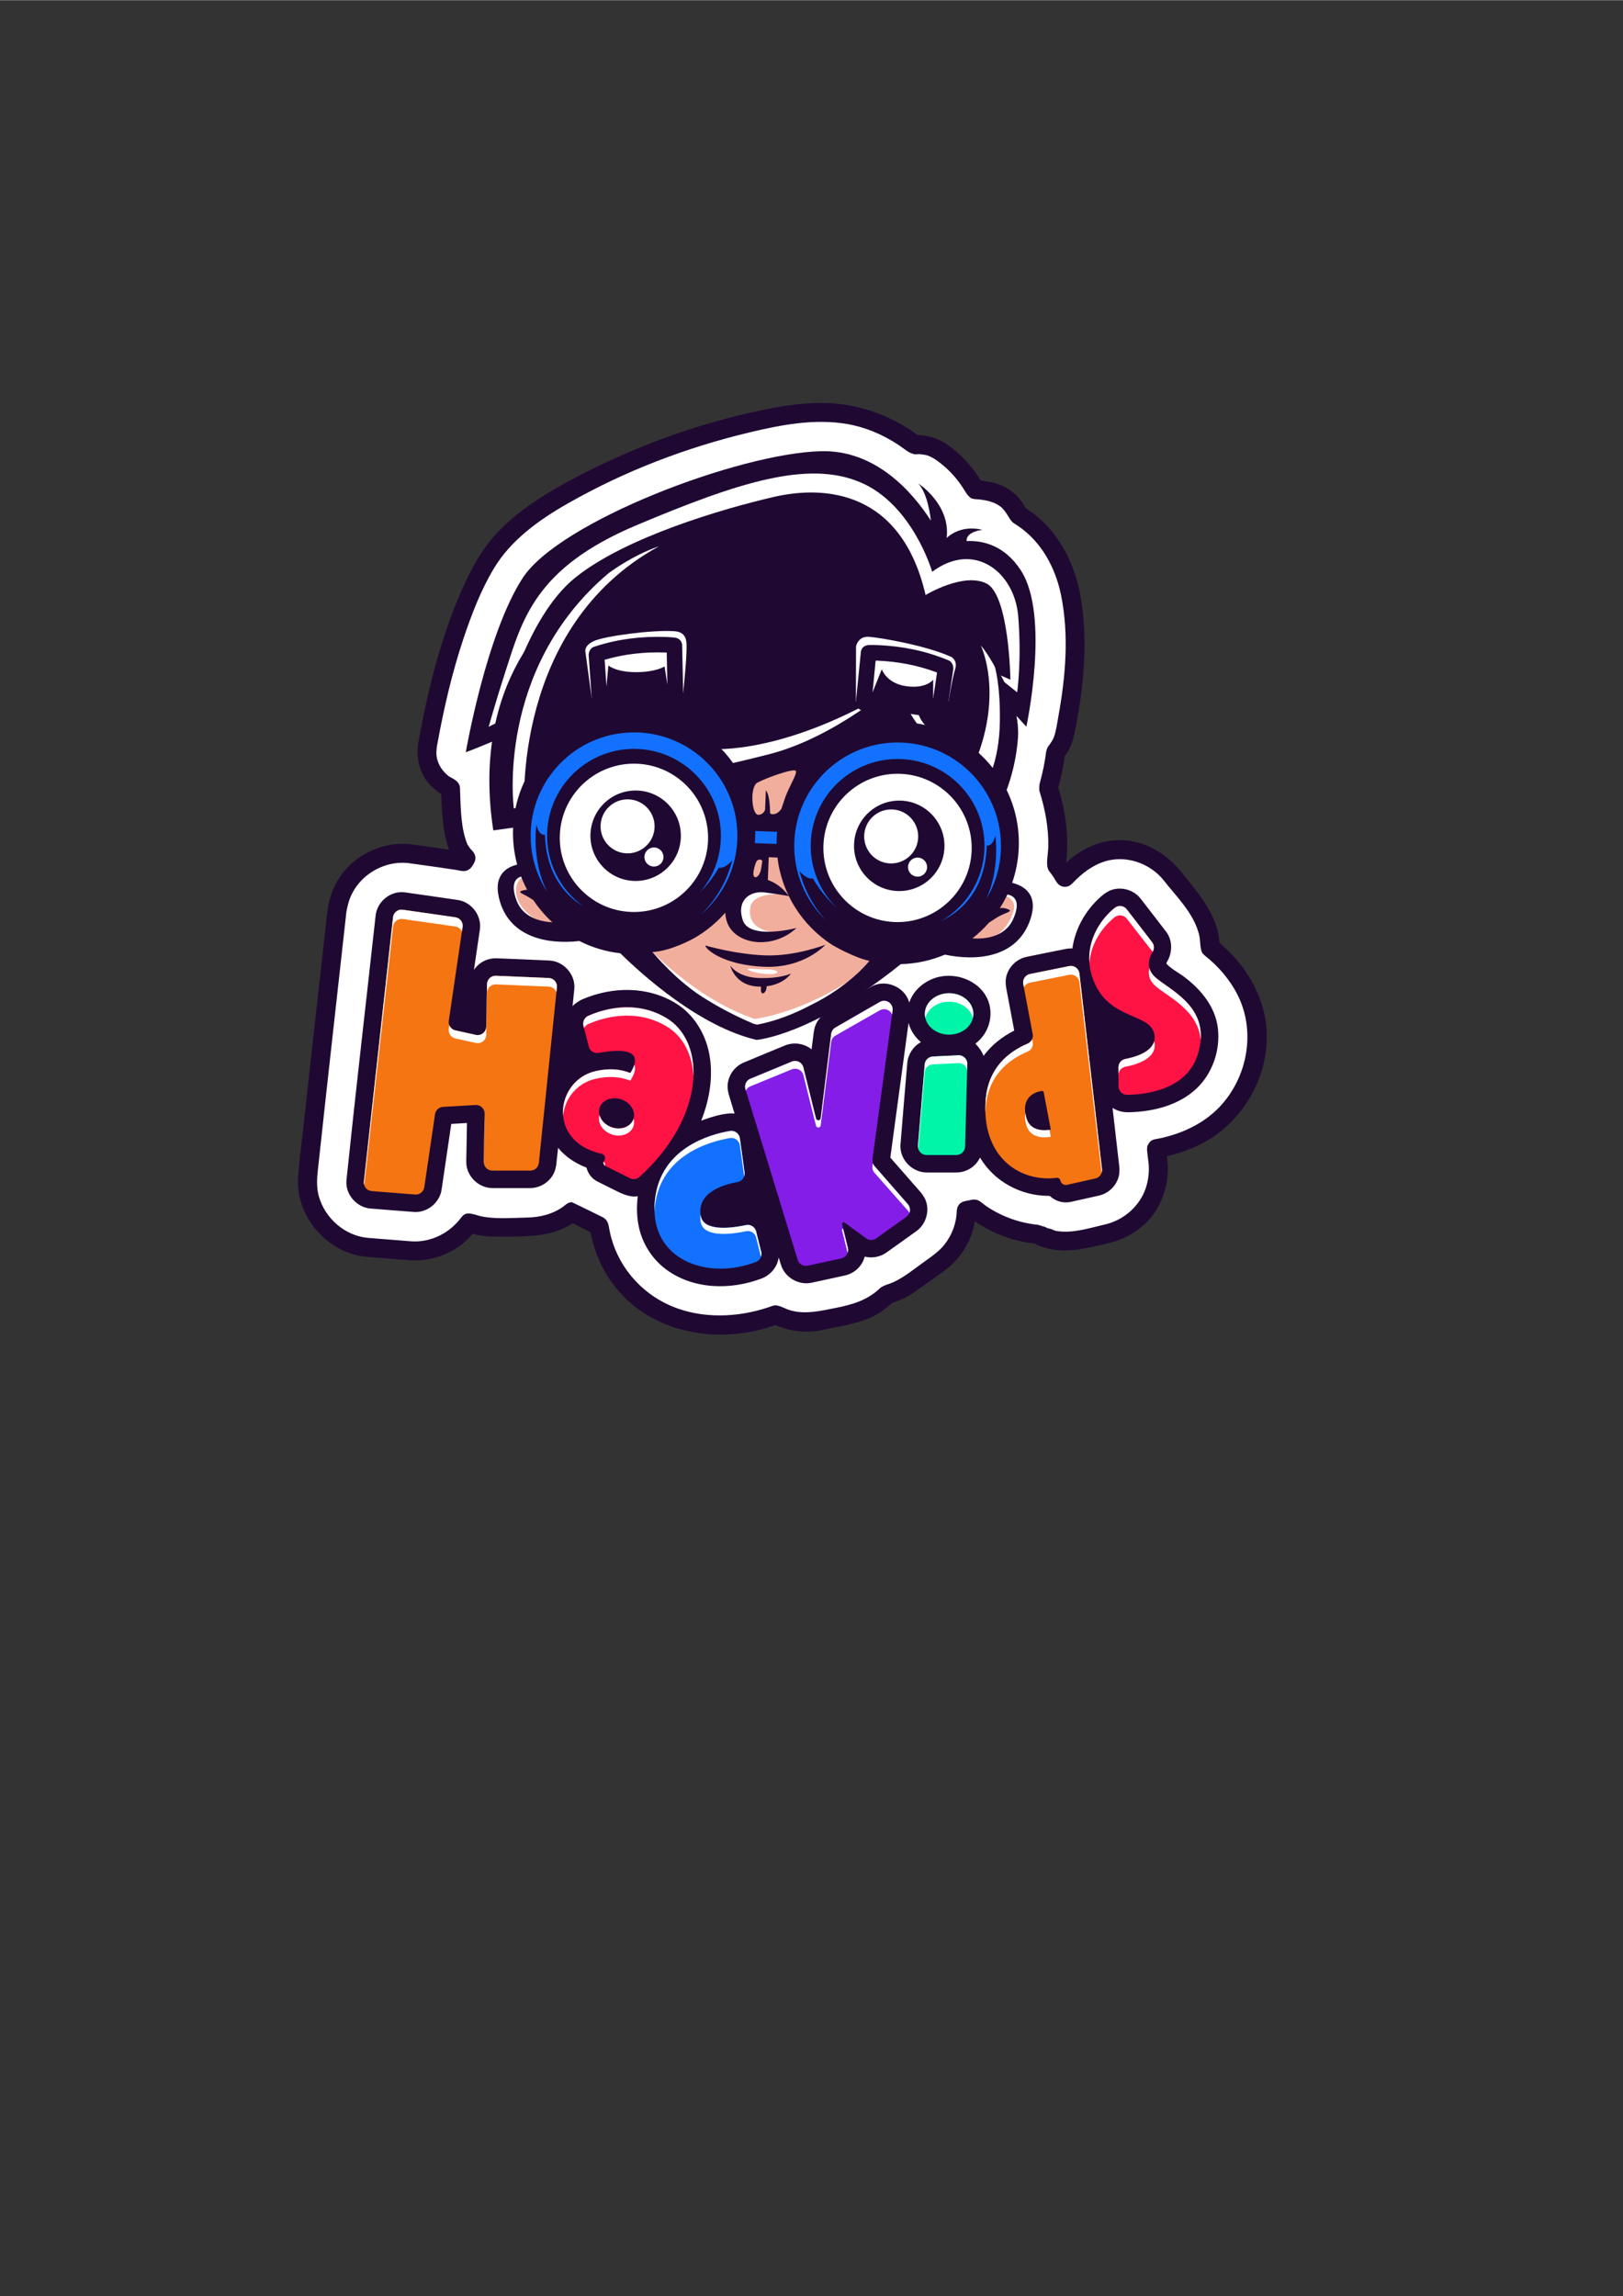 <?xml version="1.0" encoding="UTF-8"?>
<!DOCTYPE svg PUBLIC "-//W3C//DTD SVG 1.1//EN" "http://www.w3.org/Graphics/SVG/1.1/DTD/svg11.dtd">
<!-- Creator: CorelDRAW 2017 -->
<svg xmlns="http://www.w3.org/2000/svg" xml:space="preserve" width="2480px" height="3508px" version="1.1" shape-rendering="geometricPrecision" text-rendering="geometricPrecision" image-rendering="optimizeQuality" fill-rule="evenodd" clip-rule="evenodd"
viewBox="0 0 2480 3507.43"
 xmlns:xlink="http://www.w3.org/1999/xlink">
 <rect x="0" y="0" width="2480" height="3507.43" fill="#333333" stroke="none"/>
 <g id="Camada_x0020_1">
  <path fill="white" d="M1713.16 1297.76c28.5,0.74 56.23,13.66 74.65,35.73 0.64,0.76 0.8,0.98 1.46,1.79 25.38,32.61 57.52,63.64 59.68,106.11 0.12,2.49 0.12,6.07 0.12,6.07 0.59,0.46 1.16,0.92 1.75,1.38 42.72,34.11 72.01,83.65 70.33,139.47 -1.63,54.31 -30.3,107.23 -76.9,137.21 -23.26,14.97 -49.89,24.3 -77.15,29.08l2.59 22.55c2.05,26.04 -5.39,52.5 -21.61,72.52 -13.72,16.92 -32.92,29.05 -54.23,34.35 -29.84,6.83 -59.92,16.47 -88.3,9.34 -7.27,-1.83 -14.32,-4.52 -20.97,-7.99 -34.96,-3.37 -68.67,-16.96 -96.11,-38.61 0,0 -6,1.65 -11.93,2.58 -0.49,30.44 -15.52,60.07 -40.26,78.68 -15.71,11.36 -31.65,22.62 -47.49,33.93 -2.86,2.02 -3.17,2.18 -4.64,3.09 -8.73,5.47 -18.29,9.53 -28.3,12.1 0,0 -8.07,8.12 -16.84,14.12 -23.76,16.28 -54.24,19.39 -83.35,25.69l-3.6 0.77c-3.3,0.67 -4.21,0.81 -5.91,1.06 -20.51,2.99 -41.89,-0.89 -60.44,-10.45 0,0 -12.6,4.62 -22.61,7.38 -60.93,16.76 -130.39,9.53 -182.42,-30.09 -35.41,-26.97 -58.95,-68.59 -65.12,-112.73 0,0 -9.3,-4.89 -17.37,-8.91l-12.95 -6.48c-3.73,-2.05 -7.38,-4.27 -10.89,-6.72 -2.7,2.27 -3.06,2.49 -4.49,3.56 -18.82,14.05 -42.27,19.95 -66.15,20.03 -17.26,0.05 -34.52,-0.02 -51.78,-0.02 -3.29,-0.04 -3.61,-0.08 -5.22,-0.18 -10.14,-0.61 -20.16,-2.83 -29.68,-6.52 0,0 -6.98,9.71 -14.63,16.75 -19.67,18.09 -46.58,27.88 -73.6,26.31 -21.1,-1.55 -42.3,-3.31 -63.47,-4.99l-4.55 -0.37c-4.39,-0.4 -5.99,-0.66 -8.71,-1.15 -47.06,-8.41 -85.23,-53.98 -82.17,-103.79 0.6,-9.79 1.95,-19.63 2.98,-29.46 13.41,-126.92 28.07,-253.61 42.01,-379.79 0,0 2.58,-17.52 8.93,-30.81 17.93,-37.53 60.33,-61.41 102.53,-56.38 27.65,3.8 54.93,7.63 82.78,11.92l2.83 -5.4 -4.98 -5.32 -5.61 -8.56c-5.66,-13.08 -7.8,-27.35 -9.42,-41.38 -1.95,-16.95 -3.16,-34 -3.57,-51.03l-0.74 -0.78 -9.83 -5.52c-2.87,-2.42 -5.98,-4.58 -8.61,-7.26 -10.56,-10.78 -16.74,-25.56 -17,-40.65 -0.08,-5.05 0.67,-10.19 1.52,-14.83 14.69,-80.4 34.68,-160.73 68,-234.46 11.47,-25.38 24.59,-50.42 43,-71.17 33.43,-37.66 77.7,-64.26 122.33,-87.81 80.5,-42.47 167.05,-74.57 255.26,-95.64 61.59,-14.71 126.94,-25.55 186.87,-4.62 24.75,8.65 47.79,21.78 68.53,37.89l8.11 -0.38c9.31,1.22 11.88,0.93 20.65,4.61 3.26,1.38 6.24,3.32 9.37,4.98 0.49,0.31 0.49,0.31 0.97,0.64 21.93,14.8 40.41,35.17 53,58.49 8.14,0.32 16.24,1.51 24.2,3.37l1.31 0.32 10.48 3.63c3.21,1.83 6.6,3.38 9.63,5.51 6.07,4.27 11.29,9.65 15.39,15.84 2.04,3.09 3.49,6.52 5.23,9.78 0,0 7.38,4.67 13,8.77 37.16,27.15 59.67,71.46 67.64,117.22 12.05,69.26 4.1,142.04 -10.01,209.53 0,0 -1.53,6.57 -3.3,10.9 -3.49,8.5 -5.02,9.6 -10.24,16.3 -0.14,1.1 -0.29,2.2 -0.43,3.29 -2.33,17.24 -5.96,34.36 -10.77,51.02 0,0 4.02,12.59 7.11,24.9 6.2,24.74 8.47,50.44 6.78,75.88 -0.38,5.72 -0.97,11.41 -1.74,17.11 0,0 8.75,10.69 13.17,19.04 0,0 13.64,-14.6 24.58,-22.53 17.17,-12.47 38,-19.78 59.41,-19.84 0.96,0.01 0.96,0.01 1.91,0.03zm-113.33 588.45c0,0 2.37,0.02 0.5,0 -0.16,0 -0.66,-0.06 -0.5,0zm-711.26 -43.99l0.43 0.04c0,0 -1.29,-0.17 -0.43,-0.04zm27.15 -23.54l-0.07 0.81 0.95 -4.76c-0.29,1.31 -0.58,2.63 -0.88,3.95zm2.93 -11.04c-0.2,0.59 -0.45,1.29 -0.78,2.29 0.21,-0.54 0.53,-1.35 0.88,-2.23l-0.1 -0.06z"/>
  <path fill="#1F0933" d="M1256.33 615.28c52.32,0.24 103.9,17.98 145.98,49.31l2.81 -0.13c12.76,0.51 25.13,4.36 36.59,10.76 1.29,0.7 2.09,1.19 2.09,1.19 22.22,14.55 40.99,34.48 54.77,57.33 0,0 17.96,2.93 20.16,3.51 0.44,0.13 0.89,0.27 1.35,0.4l10.47 3.63c15.6,7.06 28.86,19.09 36.63,34.68 0,0 7.94,5.18 14.23,10.08 39.44,30.69 62.64,80.08 70.43,128.67 10.76,67.1 4.02,136.04 -9.62,203.48 -2.6,12.85 -6.36,25.43 -15.14,36.47 0,0 -2.48,16.6 -5.33,29.54 -1.28,5.8 -2.7,11.56 -4.26,17.29l-0.41 1.48c11.27,36.94 16.39,75.04 12.24,113.28l0.27 1.07c24.02,-22.26 55.52,-36.29 89.29,-33.82 34.18,2.5 65.15,22.07 86.56,48.79 26.52,32.93 55.5,66.13 57.98,107.79 0,0 6.27,5.55 11.38,10.4 33.41,31.77 56.92,74.66 60.46,120.55 5.25,68.26 -32.28,138.39 -92.75,172.49 -18.53,10.46 -38.71,17.84 -59.41,22.66l1.05 9.59c2.42,31.73 -7.51,64.31 -28.97,87.92 -16.32,17.95 -38.53,29.87 -62.18,35.44 -34.83,8.27 -70.28,18.18 -106.35,3.23 -2.61,-1.08 -6.23,-2.81 -6.23,-2.81 -32.43,-3.68 -63.91,-15.37 -90.79,-33.88 -4.58,28.7 -20.93,55.97 -44.71,74.03 -16.65,12.03 -33.23,24.19 -50,35.68 -9.5,6.45 -20.1,11.32 -31.19,14.65 0,0 -8.64,7.76 -16.03,12.88 -25.18,17.47 -57.66,21.62 -87.64,27.94l-5.03 1.1c-23.53,4.73 -48.21,1.82 -69.95,-7.83 0,0 -9.71,3.27 -18.12,5.59 -75.63,20.9 -163.57,5.76 -218.1,-53.54 -23.79,-25.89 -39.86,-58.42 -46.42,-93.44l-0.06 -0.33c-4.59,-2.37 -10.7,-5.44 -10.7,-5.44l-13.21 -6.61c-2.08,-1.15 -2.17,-2.62 -6.22,-0.02 -32.2,20.4 -73.21,18.6 -113.86,18.54l-6.54 -0.01c-10.05,-0.1 -20.04,-1.51 -29.7,-4.22 0,0 -4.95,5.82 -9.48,10.05 -22.52,21 -53.83,32.23 -84.79,30.51 -21.28,-1.57 -42.47,-3.31 -63.7,-5l-4.65 -0.38c-58.65,-5.5 -108.31,-60.97 -104.01,-122.27 1.77,-25.19 5.27,-50.42 8.01,-75.75 11.97,-110.63 24.69,-221.61 36.96,-332.55 3.15,-20.54 10.86,-40.81 24.27,-57.28 24.55,-30.12 64.65,-46.97 103.43,-42.41 19.01,2.62 38.06,5.28 57.08,8.06 0,0 1.34,1.49 -0.04,-2.48 -8.96,-26.24 -10,-54.8 -11.13,-82.39l-3.4 -2.18 -2.22 -1.54c-0.31,-0.25 -0.61,-0.51 -0.92,-0.75 -5.99,-4.82 -11.66,-10.04 -16.08,-16.26 -12,-16.88 -15.82,-38.32 -12.06,-59.44 15.46,-84.32 36.2,-168.14 72.98,-246.38 13.39,-28.46 30,-55.55 52.57,-78.09 37.15,-37.12 84.19,-63.63 130.68,-87.19 85.8,-43.48 176.85,-75.7 271.36,-95.27 28.65,-5.93 57.82,-10.19 87.01,-10.37 0.76,0 1.53,0 2.31,0zm-382.6 1220.99c0,0 40.62,19.6 46.97,22.91 9.2,4.8 9.2,12.9 10.86,21.12 0.69,3.44 1.51,6.85 2.43,10.23 13.37,49.08 50.69,90.36 101.77,108.33 46.83,16.48 99.46,12.4 144.98,-4.18l3.88 -0.84c7.58,0.47 14.5,5.09 22.11,7.45 22.69,7.06 46.96,1.21 70.81,-3.51 24.55,-4.89 48.41,-11.54 68,-30.86 0,0 5.74,-3.5 9.89,-4.73 20,-6.01 36.83,-20.53 54.66,-33.24 12.12,-8.68 24.65,-16.94 33.62,-28.49 11.33,-14.6 17.94,-32.87 18.31,-51.4l0.96 -4.94c2.26,-3.75 2.49,-5.25 6.51,-7.48 4.53,-2.52 9.89,-2.5 14.95,-3.84 0,0 4.9,-1.22 9.09,0.34 5.02,1.87 8.61,5.89 13.04,8.92 23.01,15.74 50.04,25.69 77.9,28.7l1.53 0.15 5.26 1.55c1.05,0.56 2.06,0.72 2.06,0.72l3.08 0.74 4.77 2.36c4.31,0.81 3.28,0.29 7.74,2.29 2.02,1.17 5.23,1.75 5.23,1.75 25.12,4.17 50.9,-4.56 76.31,-10.42 27.43,-6.9 50.95,-27.83 60.09,-54.35 4.04,-11.75 5.58,-24.3 4.71,-36.74l-2.58 -22.56 0.4 -5.42c1.61,-3.3 3.34,-6.69 6.41,-8.59 3.38,-2.09 7.34,-2.31 11.12,-3.08 35.12,-7.15 69.05,-22.89 93.63,-49.09 41.78,-44.53 55.01,-113.97 27.12,-169.81 -11.85,-23.73 -29.59,-44.28 -50.4,-60.69l-3.82 -3.82c-4.13,-8.45 -2.39,-18.64 -5.06,-28.9 -8.49,-32.65 -34.35,-57.13 -54.18,-82.53 -18.7,-23.2 -49.69,-35.61 -78.85,-31.09 -23.92,3.69 -44.38,19.05 -61.07,36.68 0,0 -2.48,2.37 -4.58,3.36 -5.08,2.36 -11.35,1.43 -15.51,-2.07 -4.05,-3.42 -5.94,-8.71 -9.1,-13.13 -2.3,-3.23 -5.95,-7.84 -5.95,-7.84 -5.55,-9.1 -1.44,-22.65 -1.07,-36.23 0.8,-29.07 -4.74,-57.92 -13.5,-85.91 0,0 -0.89,-6.7 0.58,-11.95 4.39,-15.89 7.7,-31.98 9.78,-48.28 0,0 0.9,-4.44 3.09,-7.96 0.08,-0.13 6.37,-7.74 8.53,-13.64 3.66,-9.94 4.92,-20.63 6.83,-31.14 11.21,-61.67 16.68,-125.35 4.17,-186.5 -8.51,-41.6 -29.8,-81.01 -65.32,-105.19 -3.1,-2.1 -7.65,-5.02 -7.65,-5.02 -7.17,-5.97 -9.98,-17.72 -20.35,-25.4 -2.23,-1.65 -4.74,-2.9 -7.2,-4.21 -3.5,-1.89 -0.92,-0.51 -0.92,-0.51l-8.57 -2.96c-0.6,-0.14 -0.6,-0.14 -1.21,-0.28 -6.84,-1.55 -13.81,-2.55 -20.82,-2.84l-4.86 -1.06c-5.97,-3.73 -9.34,-10.5 -13.08,-16.31 -11.05,-17.2 -25.6,-32.11 -42.55,-43.58 0,0 -6.04,-3.64 -10.09,-5.18 -4.35,-1.65 -9.08,-2.01 -13.78,-2.6l-6.44 0.38c-9.41,-1.22 -17.46,-9.21 -26.64,-15.19 -23.43,-15.24 -49.52,-26.38 -77.1,-31.13 -49.88,-8.61 -100.9,1.17 -148.97,12.67 -97.14,23.22 -190.68,58.84 -278.51,108.93 -44.09,25.15 -86.79,55.85 -112.76,99.42 -19.99,33.53 -34.07,70.37 -46.5,107.59 -17.38,52.1 -29.7,106.02 -39.57,159.75 -1.27,6.91 -2.18,13.98 -0.91,20.96 2.04,11.24 8.71,21.1 17.81,28.36 3.15,2.54 0.85,0.67 0.85,0.67 6.26,3.51 6.49,3.17 12.14,7.6 0,0 2.52,2.63 3.57,5.21 1.48,3.63 1.13,7.49 1.27,11.37 1.01,27.07 1.35,55.18 10.97,79.24l0.18 0.42c3.76,5.74 3.65,5.83 8.34,10.82l2.51 3.7c1.12,3.75 1.89,4.76 1.19,8.75 -0.26,1.47 -0.84,2.88 -1.45,4.24 -1.78,4.03 -6.2,11.84 -13.41,12.99 -5.87,0.94 -10.09,-0.84 -14.87,-1.56 -24.03,-3.62 -48.02,-6.99 -72.02,-10.29 -39.74,-4.67 -81.38,20.93 -92.47,61.97 -1.1,4.08 -2,8.2 -2.7,12.36l-0.06 0.36c-14.01,126.7 -28.54,254.88 -42.16,381.3 -0.41,3.7 -0.85,7.4 -1.26,11.11 -1.55,13.8 -2.44,27.9 1.16,41.23 9.14,33.79 39.48,60.84 75.01,64.17 21.28,1.7 42.57,3.44 63.88,5.05l3.82 0.28c29.2,1.62 57.79,-12.87 75.47,-37.01 0,0 1.83,-2.27 3.43,-3.4 7.77,-5.51 18.37,0.8 29.71,2.78 21.13,3.71 45.4,1.69 67.82,1.24 19.51,-0.49 39.2,-5.36 55.02,-17.13 2.28,-1.69 3.87,-3.08 3.87,-3.08l4.06 -2.38 4.61 -0.96z"/>
  <path fill="#1371FF" d="M1205.09 1253.69c22.97,-81.47 109.96,-142.84 195.14,-124.67 105.26,22.45 142.43,86.21 143.67,149.97 1.22,63.75 -34.03,136.76 -88.8,160.08 -54.78,23.31 -117.91,8.96 -117.91,8.96 0,0 -123.41,-25.84 -136.83,-134.14 -0.58,-4.73 -0.94,-9.44 -1.07,-14.11l-57.69 -10.68 0.51 -35.41 62.98 0zm-271.14 173.44c0,0 -123.42,-25.82 -136.83,-134.14 -13.42,-108.31 94.61,-207.31 199.87,-184.86 105.25,22.44 142.44,86.21 143.66,149.96 1.22,63.76 -34.03,136.77 -88.8,160.08 -54.77,23.33 -117.9,8.96 -117.9,8.96zm438.09 -243.09c65.34,0 118.38,53.05 118.38,118.39 0,65.34 -53.04,118.38 -118.38,118.38 -65.34,0 -118.4,-53.04 -118.4,-118.38 0,-65.34 53.06,-118.39 118.4,-118.39zm-403.25 -20.9c65.34,0 118.38,53.06 118.38,118.4 0,65.34 -53.04,118.38 -118.38,118.38 -65.34,0 -118.39,-53.04 -118.39,-118.38 0,-65.34 53.05,-118.4 118.39,-118.4z"/>
  <path fill="white" d="M986.08 1459.93c-4.28,-7.98 -5.56,-12.64 -5.56,-12.64 0,0 53,3.01 106.65,-37.84 53.67,-40.87 53.5,-113.97 53.5,-113.97l58.2 0c0,0 16,84.37 54.77,111.86 38.78,27.5 93.71,57.42 93.71,57.42 0,0 -4.27,4.05 -11.88,10.52l0 0c0,0 -22.8,26.64 -56.54,47.7 -33.73,21.07 -120.92,47 -120.92,47 0,0 -1.48,-0.36 -4.18,-1.12 -33.35,4.93 -55.6,-6.12 -99.06,-37.14 -41.63,-29.71 -60.56,-56.7 -68.69,-71.79l0 0 0 0zm453.33 -22.67c0,0 90.92,14.7 114.26,-22.94 23.33,-37.63 3.43,-55.53 -9.75,-58.74 -13.17,-3.19 -12.42,7.78 -46.64,34.94 -34.21,27.16 -57.87,46.74 -57.87,46.74zm-663.74 -71.45c-7.72,-26.18 7.32,-38.99 19.39,-35.25 0.82,0.26 1.61,0.53 2.37,0.82 7.22,-1.43 13.4,-0.55 13.4,-0.55 0,0 4.88,22.28 22.67,49.5 6.8,10.39 12.65,19.68 17.29,27.19 2.87,0.46 5.41,0.86 7.46,1.26 3.91,0.77 1.53,2.51 -4.44,3.65 5.64,9.21 8.81,14.7 8.81,14.7 -38.96,1.06 -82.36,-27.85 -86.95,-61.32zm595.91 -189.17c65.59,0 118.84,53.25 118.84,118.84 0,65.6 -53.25,118.84 -118.84,118.84 -65.6,0 -118.84,-53.24 -118.84,-118.84 0,-65.59 53.24,-118.84 118.84,-118.84zm-403.25 -17.9c65.59,0 118.84,53.25 118.84,118.85 0,65.59 -53.25,118.84 -118.84,118.84 -65.59,0 -118.84,-53.25 -118.84,-118.84 0,-65.6 53.25,-118.85 118.84,-118.85zm184.75 94.95c0,0 -40.88,-57.37 10.86,-77.05 51.74,-19.7 89.81,-29.38 66.96,7.4 -22.85,36.78 -36.4,84.18 -36.4,84.18l-41.42 -14.53zm-355.07 -3.74l-31.47 -2.09 5.83 -142.94 -39.3 20.89c0,0 27.35,-204.32 128.1,-275.33 100.74,-71.01 307.16,-127.5 358.08,-139.74 50.93,-12.24 122.34,9.78 154.82,52.39 32.49,42.62 66.28,82.98 66.28,82.98 0,0 59,-12.14 88.96,16.02 29.95,28.15 45.29,68.65 43.66,122.27 -1.63,53.62 -14.56,98.98 -14.56,98.98l-14.49 -14.56 -26.17 128.24c0,0 -32.02,-41.14 -39.65,-65.64 -7.62,-24.5 -188.28,-2.84 -199.17,7.29 -10.89,10.11 -111.37,29.52 -129.32,37.93 -17.95,8.41 -36.81,-9.05 -82.43,-42.58 -45.61,-33.53 -110.05,-33.39 -179.05,-8.25 -68.99,25.14 -89.23,110.9 -90.12,124.14z"/>
  <path fill="#F2AE9C" d="M986.84 1443.35c0,0 71.45,80.84 166.24,113.11 0,0 89.06,-10.21 181.17,-84.95 92.1,-74.73 -23.84,-32.83 -50.8,-44.34 -26.95,-11.51 -65.42,-39.46 -75.84,-72.13 -10.42,-32.67 -13.11,-54.77 -13.11,-54.77l-16.01 -4.79 -14.55 9.16c-17.85,15.08 -32.35,30.49 0,50.4l36.39 11.24c0,0 -49.34,-5.94 -53.85,19.87 -4.53,25.82 17.31,38.5 43.66,37.85 26.35,-0.65 -18.45,26.05 -43.66,8.74 -25.24,-17.33 -36.63,-46.03 -36.63,-46.03l-123.01 56.64zm188.74 44.69c0,0 -20.66,-0.8 -30.56,-5.82 -9.91,-5 7.82,-1.35 26.22,-1.46 18.4,-0.1 23.88,6.85 4.34,7.28zm350.82 -121.76c0,0 29.85,1.49 21.83,26.73 -8.03,25.26 -27.25,44.86 -57.81,44.08 -30.56,-0.76 -6.28,-21.31 11.5,-43.65 17.79,-22.36 24.48,-27.16 24.48,-27.16zm-714.1 -30.14c0,0 -22.78,0.39 -23.92,22.35 -1.13,21.97 20.65,43.89 40.77,50.29 20.11,6.39 38.78,13.28 29.1,-5.16 -9.66,-18.44 -45.95,-67.48 -45.95,-67.48zm358.94 -79.82c0,0 -29.9,-5.32 -27.68,-39.02 2.21,-33.7 72.61,-66.4 75.69,-33.49 3.09,32.93 -23.92,74.67 -48.01,72.51z"/>
  <path fill="#1F0933" d="M1077.71 1150.89c-26.34,-19.45 -64.07,-41.13 -105.9,-45.97 -79.45,-9.19 -140.91,56.02 -170.52,129.89 0,0 -19.12,-277.53 205.44,-400.34 0,0 -87.73,25.94 -156.33,120.81 -68.6,94.87 -82.4,136.84 -82.4,136.84 0,0 34.06,-147.67 110.63,-209.61 76.58,-61.96 226.07,-105.75 304.36,-123.74 78.29,-17.99 194.46,-9.04 231.32,149.93 0,0 58.42,-35.23 93.16,-17.47 34.74,17.76 36.45,146.86 36.45,146.86l-17.3 -7.58c0,0 -14.83,-29.86 -27.88,-44.65 0,0 34.82,71.29 -8.32,177.28 0,0 -54.71,-35 -73.2,-37.33 -6.78,-0.85 -12.77,-6.95 -19.78,-13.62 28.92,3.59 43.78,17.41 28.51,6.45 -22.83,-16.4 -23.92,-33.81 -23.92,-33.81l-81.54 -7.17c-147.73,77.19 -238.52,66.04 -238.52,66.04l-4.26 7.19 0 0zm168.23 -3.23c-5.84,2.27 -12.28,4.62 -19.41,7.05 -77.52,26.34 -110.66,29.33 -110.66,29.33 0,0 -8.28,-8.97 -22.57,-20.9 14.33,7.68 39.29,14.24 77.94,3.28 27.4,-7.78 51.66,-13.37 74.7,-18.76zm196.98 -132.56c2.52,2.09 4.18,4.45 4.86,7.17 3.74,14.75 1.29,50.9 1.29,50.9 0,0 5.99,-37.26 10.37,-50.9 4.35,-13.66 -5.83,-18.95 -5.83,-18.95 -39.1,-17.68 -107.57,-29.2 -125.18,-30.68 -17.62,-1.49 -20.38,14.67 -20.38,14.67l-0.18 84.46 16.18 -1.49c0,0 0.86,-2.56 1.82,-8.38l7.49 -4.62 13.99 -35.01c0,0 7.4,21.7 37.84,25.85 30.46,4.13 40.76,-10.03 40.76,-10.03l0 28.44c0,0 10.16,-4.25 11.65,-28.44 0.88,-14.38 6.99,-19.69 5.32,-22.99zm-417.18 28.88c-0.86,7.81 -1.55,13.19 -1.55,13.19l19.78 0.95c0,0 4.64,-46.49 4.97,-61.71 0.33,-15.23 2.21,-31.05 -18.92,-32.39 -34.23,-2.17 -105.7,7.49 -122.27,14.96 -16.58,7.47 -13.11,17.43 -13.11,17.43l9.53 70.12c0,0 7.82,-5.36 12.46,-17.18 3.7,12.28 7.25,10.73 7.25,10.73l2.88 -11.96 2.82 -31.7c0,0 11.66,10.19 42.23,10.19 30.57,0 43.66,-8.74 43.66,-8.74l4.27 27.41c0,0 3.18,1.7 6,-1.3zm307.54 -43.26c-1.56,5.95 -3.31,16.72 -4.85,27.64l0 0c0.21,-13.18 0.89,-22.2 4.85,-27.64zm12.78 -6.22c6.08,-0.65 14.3,0.04 25.4,1.91 29.36,4.94 55.09,8.65 67.95,16.25 -2.83,-1.1 -7.52,-2.17 -14.92,-3.72 -22.7,-4.72 -59.16,-15.18 -78.43,-14.44zm-418.84 -1.03c-2.39,0.63 -4.5,0.93 -6.35,1.11 1.68,-0.42 3.77,-0.77 6.35,-1.11zm33.05 -2.89c1.38,-0.12 2.79,-0.24 4.24,-0.36 64.24,-5.43 61.74,-14.77 64.04,-0.08l0 0c-5.97,-0.23 -40.53,-0.56 -68.28,0.44z"/>
  <path fill="#1F0933" d="M790.26 1320.61c-4.77,-17.63 -7,-36.27 -6.26,-55.47l0.03 -0.97c-19.16,2.76 -30.26,4.18 -30.26,4.18 -7.76,-50.83 -7.56,-95.81 -1.94,-135.46 -14.69,6.14 -31.93,13.21 -40.1,16.09 0,0 30.98,-180.05 86.9,-266.17 55.93,-86.12 329.46,-190.44 455.6,-193.78 84.06,-2.22 140.12,62.58 168.16,106.04 -2.44,-20.9 -7.76,-43.62 -19.03,-56.62 0,0 49.24,31.57 43.19,83.23 0,0 19.62,-21.13 54.62,-12.48 0,0 -25.13,2.4 -24.17,17.09l0 0c24.6,-1.03 57.95,6.33 82.97,44.89 44.88,69.16 8.34,238.77 8.34,238.77l-15.11 -16.53c2.04,10.54 3.04,21.52 2.32,32.51 -2.3,35.23 -11.21,64.21 -17.38,80.62 12.98,26.56 19.77,56.6 18.56,88.18 -0.72,18.8 -4.23,36.84 -10.1,53.74 17.5,4.33 42.97,17.93 25.99,60.72 -21.2,53.4 -80.06,59.24 -128.75,48.96 -20.84,8.84 -43.59,13.95 -67.38,14.53 -136.15,109.55 -220.48,115.75 -220.48,115.75 -87.34,-20.56 -174.61,-99.37 -208.09,-132.31 -22.36,-2.54 -43.46,-9.04 -62.62,-18.78 -48.54,5.56 -104.37,-5.58 -121,-59.11 -12.55,-40.33 8.68,-53.43 25.99,-57.62zm481.51 122.8c-45.46,-29.26 -77.11,-77.78 -83.81,-133.53l-13.32 -0.52 -1.33 34.71c21.06,7.48 32.01,24.62 32.01,24.62 0,0 -15.54,-2.88 -37.1,-5.58 -21.58,-2.7 -43.5,11.52 -33.21,42.43 10.29,30.91 82.1,11.88 82.1,11.88 -36.71,34.23 -93.64,25.51 -106.01,-8.42 -1.8,-4.96 -2.72,-9.98 -2.86,-14.93 -13.5,15.42 -29.53,28.56 -47.36,38.81 -1.24,0.69 -35.61,19.93 -63.89,21.27 0,0 38.74,47.43 84.98,74.01l0.01 0.01c28.32,17.68 58.29,30.88 69.66,35.66 3.4,0.95 5.23,1.32 5.23,1.32 29.14,-5.53 56.99,-16.71 81.92,-29.84l0 0c60.74,-29.79 89.64,-67.64 89.64,-67.64 -23.73,-4.88 -56.57,-24.2 -56.66,-24.26zm-109.04 63.62c-1.3,0.01 -2.62,-0.01 -3.98,-0.07 -36.28,-1.39 -42.88,-32.23 -42.88,-32.23 0,0 10.25,17.86 43.38,19.14 33.13,1.28 49.37,-6.84 49.37,-6.84 0,0 -10.37,16.27 -37.2,19.46 0.02,0.3 0.02,0.62 0,0.96 -0.28,9.56 -8.95,14.6 -8.68,4.04 0.05,-1.84 0.04,-3.3 -0.01,-4.46zm-85.02 -62.9c0,0 44.82,13.38 91.19,15.15 46.37,1.78 92.4,-16.28 92.4,-16.28 0,0 -31.93,36.07 -93.07,33.73 -61.12,-2.33 -89.95,-25.99 -90.52,-32.6zm461.63 -77.85c-3.42,7.26 -7.28,14.25 -11.57,20.94 2.69,-0.51 5.36,-0.53 7.9,0.16 17.58,4.67 1.19,5.27 -13.64,14.91 -3.61,2.35 -7.35,4.84 -10.87,7.06 -7.66,8.76 -16.14,16.8 -25.28,23.98 17.36,1.16 49.42,-0.92 62.28,-29.45 12.19,-27.04 1.82,-35.7 -8.82,-37.6zm-743.09 -27.41c-8.96,2.78 -15.92,11.93 -7.23,35.94 9.72,26.87 37.1,32.98 55.03,33.97 -10.9,-9.99 -20.6,-21.25 -28.86,-33.55l0 0c-14.04,-10.76 -30.33,-12.6 -12.46,-15.91 0.91,-0.18 1.83,-0.26 2.76,-0.27 -3.47,-6.51 -6.57,-13.24 -9.24,-20.18zm579.54 -156.95c62.49,2.4 111.28,55.07 108.89,117.55 -2.4,62.5 -55.07,111.28 -117.55,108.89 -62.5,-2.39 -111.28,-55.07 -108.89,-117.56 2.39,-62.48 55.07,-111.27 117.55,-108.88zm131.18 191.44c13.31,-22.08 21.39,-47.74 22.44,-75.31 3.34,-87.1 -64.68,-160.54 -151.79,-163.87 -87.11,-3.34 -160.54,64.68 -163.88,151.78 -1.78,46.83 17.03,89.71 48.36,119.86 -18.36,-19.81 -32.55,-45.19 -40.55,-75.26 0,0 10.99,13.11 20.63,11.18 0,0 12.4,23.53 36.71,45.31 -25.94,-25.31 -41.48,-61.08 -39.99,-100.12 2.81,-73.23 64.53,-130.4 137.75,-127.59 73.24,2.8 130.41,64.53 127.61,137.75 -1.8,46.9 -27.76,87.21 -65.43,109.4 53.76,-26.35 68,-76.09 69,-114.94 0,0 9.15,2.05 13.06,-15.32 0,0 7.62,49.99 -13.92,97.13zm-436.67 24.2c32.94,-27.67 54.55,-68.6 56.33,-114.93 3.33,-87.11 -64.69,-160.54 -151.79,-163.87 -87.12,-3.34 -160.55,64.67 -163.89,151.78 -1.29,33.77 8.14,65.48 25.26,91.86 -24.79,-48.66 -16.55,-102.6 -16.55,-102.6 3.9,17.37 13.06,15.32 13.06,15.32 0.92,36.18 13.33,81.82 58.47,109.19 -34.83,-25.15 -56.84,-66.69 -55.08,-112.81 2.81,-73.23 64.53,-130.39 137.75,-127.6 73.23,2.81 130.42,64.54 127.61,137.77 -1.2,31.37 -13.22,59.78 -32.31,81.8 19.35,-19.47 29.2,-38.16 29.2,-38.16 9.65,1.93 20.62,-11.18 20.62,-11.18 -9.15,34.37 -26.37,62.61 -48.68,83.43zm-97.29 -231.06c62.48,2.38 111.27,55.06 108.88,117.55 -2.4,62.49 -55.06,111.28 -117.55,108.88 -62.5,-2.38 -111.28,-55.06 -108.89,-117.55 2.39,-62.48 55.07,-111.28 117.56,-108.88zm191.81 148.8c-1.24,-3.51 -7.01,-3.14 -9.01,0.68 -2.21,4.21 -8.44,24.31 -1.21,23.91 3.32,-0.19 5.88,-4.55 7.67,-9.22 0.88,-4.47 1.78,-9.6 2.55,-15.37zm22.62 -44.8l-33.41 -1.29c0.06,3.34 0.01,6.71 -0.12,10.1 -0.11,2.86 -0.28,5.7 -0.52,8.52l33.27 1.27c-0.03,-2.83 0.01,-5.67 0.13,-8.54 0.13,-3.38 0.35,-6.74 0.65,-10.06zm10.56 -46.79c4.7,-17.8 21.44,-42.54 17.87,-46.4 -3.77,-4.09 -47.1,11.61 -58.72,18.2 -11.61,6.59 -8.78,48.98 1.57,48.98 6.01,0 8.96,-4.12 10.38,-7.57l1.12 -29.6c0,0 6.07,3.41 6.56,35.05 4.19,3.14 12.71,0.63 17.56,-7.63 1.1,-3.72 2.32,-7.4 3.66,-11.03zm318.91 -50.84c4.87,-14.58 10.54,-38.54 10.94,-71.76 0.72,-58.81 -8.38,-85.22 -8.38,-85.22 0,0 7.32,10.11 15.39,26.03l19.43 15.5c0,0 7.11,-49.55 1.55,-116.48 -5.55,-66.93 -66.9,-115.81 -131.43,-67.67 0,0 -29.65,-102.83 -109.83,-136.76 -80.2,-33.95 -186.24,0.01 -341.93,65.56 -155.68,65.55 -174.7,144.68 -200.92,225.38 -13.13,40.41 -25.01,82.57 -25.01,82.57l10.1 -4.97c36.68,-168.02 172.21,-228.9 172.21,-228.9 -172.46,146.72 -143.87,358.66 -143.87,358.66l2.6 -0.49c18.07,-86.82 96.73,-150.57 188.27,-147.05 59.82,2.29 111.95,32.78 144.08,78.16 20.75,-4.81 39.88,-9.46 56.41,-13.77 50.32,-13.09 99.1,-39.93 139.2,-67.07 -3.55,-1.28 -6.41,-4.27 -7.47,-7.85 -0.39,-1.34 -0.59,-2.04 -0.43,-4.53l7.59 -76.36c0.08,-0.66 0.09,-0.82 0.24,-1.47 0.55,-2.41 1.88,-4.64 3.73,-6.28 2.95,-2.6 7.89,-2.97 7.89,-2.97 4.37,-0.12 8.74,-0.04 13.1,0.1 0.73,0.03 1.44,0.06 2.16,0.09 35.91,1.59 71.66,8.7 104.96,22.5 1.01,0.41 1.5,0.41 3.48,1.56 6.07,3.55 5.78,12.03 5.78,12.03l-9.78 65.91c0,0 -0.08,0.43 -0.14,0.76l-0.46 1.57c-0.43,1.3 0.13,0.31 -1.32,2.61l-1.01 1.29c-0.91,1.03 0,0.33 -2.21,1.91l-1.42 0.81c-1.24,0.64 -0.13,0.31 -2.78,0.96l-1.62 0.21c-1.37,0.13 -0.23,0.24 -2.92,-0.16 0,0 -1.64,-0.33 -2.78,-0.53 -12.88,-2.47 -25.86,-4.61 -38.89,-6.35 2.63,4.46 5.81,9.39 9.54,14.46 47,7.46 87.86,32.52 115.95,68.01zm-498.65 -199.97c4.36,0.19 8.72,0.43 13.06,0.89 0,0 4.9,0.75 7.65,3.57 1.73,1.78 2.88,4.1 3.24,6.54 0.09,0.66 0.08,0.83 0.12,1.49l1.73 76.72c-0.03,2.49 -0.27,3.18 -0.77,4.48 -1.62,4.26 -5.84,7.42 -10.48,7.66 -2.37,0.13 -2.88,-0.11 -4.07,-0.2 -36.22,-2.43 -72.73,-0.91 -108.68,3.15 -1.16,0.13 -2.82,0.33 -2.82,0.33 -2.7,0.19 -1.56,0.16 -2.92,-0.07l-1.6 -0.34c-2.59,-0.84 -1.52,-0.44 -2.69,-1.15l-1.35 -0.93c-2.08,-1.74 -1.25,-0.96 -2.06,-2.08l-0.92 -1.36c-1.27,-2.4 -0.78,-1.37 -1.12,-2.69l-0.34 -1.61c-0.03,-0.33 -0.07,-0.77 -0.07,-0.77l-4.72 -66.47c0,0 0.36,-8.47 6.69,-11.54 2.05,-1 2.55,-0.96 3.58,-1.3 34.26,-11.21 70.45,-15.57 106.38,-14.4 0.72,0.02 1.43,0.06 2.16,0.08zm322.58 36.15c31.01,1.28 61.85,7.04 90.98,18.11l-5.96 40.07c-30.39,-5.26 -61.19,-8.89 -92.08,-9.93l-0.42 -0.02 4.65 -48.34c0.94,0.04 1.89,0.08 2.83,0.11zm-324.87 -12.45c-31.02,-1.08 -62.2,2.3 -92.09,11.11l2.88 40.41c30.69,-2.93 61.68,-4.2 92.56,-2.87l0.42 0.03 -0.94 -48.55c-0.94,-0.05 -1.89,-0.09 -2.83,-0.13z"/>
  <path fill="#1F0933" d="M1376.72 1222.88c38.1,1.47 67.87,33.59 66.4,71.69 -1.46,38.12 -33.58,67.88 -71.69,66.41 -38.11,-1.45 -67.87,-33.58 -66.4,-71.69 1.46,-38.11 33.58,-67.87 71.69,-66.41zm-402.79 -15.42c38.11,1.45 67.87,33.58 66.41,71.69 -1.47,38.12 -33.59,67.87 -71.7,66.41 -38.11,-1.45 -67.87,-33.58 -66.4,-71.7 1.46,-38.11 33.58,-67.86 71.69,-66.4zm428.67 102.42c8.03,0.32 14.32,7.09 14,15.12 -0.31,8.04 -7.08,14.33 -15.12,14.01 -8.03,-0.31 -14.32,-7.09 -14.01,-15.12 0.32,-8.03 7.1,-14.32 15.13,-14.01zm-402.79 -15.42c8.03,0.3 14.32,7.08 14,15.12 -0.31,8.04 -7.08,14.31 -15.12,14.01 -8.03,-0.31 -14.32,-7.09 -14.01,-15.12 0.32,-8.05 7.1,-14.32 15.13,-14.01zm363.52 -58.11c22.75,0.87 40.52,20.06 39.66,42.81 -0.87,22.77 -20.06,40.52 -42.82,39.66 -22.76,-0.87 -40.52,-20.05 -39.65,-42.81 0.87,-22.76 20.05,-40.53 42.81,-39.66zm-402.79 -15.42c22.76,0.87 40.53,20.05 39.66,42.81 -0.87,22.75 -20.06,40.52 -42.82,39.65 -22.76,-0.87 -40.52,-20.06 -39.65,-42.81 0.87,-22.76 20.05,-40.52 42.81,-39.65z"/>
  <path fill="#1F0933" d="M614.75 1362.71c1.36,0.05 2.68,0.15 4.02,0.32 26.98,3.7 53.92,7.75 80.87,11.64 20.53,3.07 36.7,23.48 33.65,45.11l-9.07 61.56c0,0 3.57,-5.08 7.66,-8.47 7.38,-6.11 17.02,-9.36 26.59,-9.14 27.09,0.97 54.16,2.29 81.23,3.45 21.48,1.05 40.01,21.19 37.84,43.75l-2.64 25.78c2.76,-3.04 9.62,-7.98 15.38,-10.44 45.54,-19.45 99.24,-20.37 142.77,6.47 26.43,16.28 44.29,44.89 50.52,75.94 6.91,34.56 0.66,70.95 -12.01,102.74l-0.15 0.39c0.55,-0.21 1.12,-0.41 1.67,-0.62 13.2,-4.77 26.98,-9.13 40.94,-10.38 2.79,-0.25 5.6,-0.19 8.38,0.14l-8.93 -29.5c0,0 -1.83,-6.63 -1.71,-12.39 0.3,-15.15 9.87,-29.6 24.14,-35.8 21.24,-8.94 42.58,-17.63 63.88,-26.44 13.19,-5.34 29.02,-3.1 40.31,5.99l3.48 -26.95c0,0 0.82,-5.59 2.59,-9.95 3.3,-8.14 9.38,-15.07 16.95,-19.5l68.04 -39.18c1.94,-1.1 2.5,-1.34 3.67,-1.85 20.23,-8.95 47.19,2.35 54.11,24.58 0.75,2.41 0.55,1.09 0.71,0.62 0.74,-2.05 0.92,-2.44 1.42,-3.58 7.96,-18.2 25.89,-31.38 45.67,-35.28 26.11,-5.14 55.47,5.98 69.24,28.58 14.25,23.39 8.05,56.27 -15.57,73.85 0,0 9.45,9.28 12.51,18.69 12.1,-16.47 28.56,-29.31 46.79,-38.61l0.1 -0.04c-4.14,-22.1 -8.32,-44.19 -12.5,-66.28 0,0 -1.12,-6.83 -0.31,-12.75 2.22,-16.1 15.07,-29.94 31.07,-33.48 20.14,-4.21 40.34,-8.16 60.52,-12.23 3.33,-0.65 6.72,-0.88 10.09,-0.7 4.22,-31.85 22.2,-62.1 47.57,-82.58 0,0 5.98,-4.58 11.65,-6.64 15.51,-5.63 34.13,-0.52 44.72,12.73 13.12,16.83 26.06,33.71 39.05,50.59 1.33,1.74 1.63,2.24 2.35,3.4 7.7,12.58 7.13,29.12 -0.32,42.17 -0.11,0.2 -0.22,0.4 -0.34,0.61 -0.7,1.37 -1.38,2.58 -0.83,3.18 7.42,7.98 18.02,13.16 27.71,20.49 25.51,19.27 46.99,45.75 50.74,77.97 3.92,33.65 -8.28,69.02 -32.64,92.07 -26.86,25.41 -65.68,35.45 -103.54,36.25 -8.75,0.19 -17.42,-1.84 -24.77,-6.72l10.41 90.6c0,0 0.6,7.09 -0.64,12.86 -3.14,14.59 -14.96,26.78 -29.77,30.38 -14.61,3.36 -29.27,6.55 -43.92,9.83 -11.3,2.44 -23.55,-1 -31.98,-9.1l-2.22 -0.15c-42.09,-0.08 -82.88,-21.99 -104.33,-58.45 0,0 -2.57,5.07 -5.67,8.71 -7.33,8.62 -18.38,13.8 -29.82,14.02 -15.49,0.1 -30.99,0 -46.48,0 -21.19,-0.15 -40.38,-19 -39.7,-41.03 0.01,-0.52 0.05,-1.05 0.08,-1.57 3.2,-41.63 6.93,-83.23 10.4,-124.84 1.17,-13.09 9.13,-25.35 20.81,-31.69 -0.25,-0.2 -0.49,-0.41 -0.74,-0.62 -8.67,-7.53 -15.21,-17.57 -18.17,-28.66l-27.83 205.69 46.93 53.61c0,0 5.1,6.32 7.34,12.39 5.89,16 0.19,35.44 -13.79,45.86 -15.46,11.2 -31.06,22.19 -46.58,33.28 -9.46,6.69 -21.8,8.99 -32.98,6.14 0,0 -1.52,5.38 -3.94,9.61 -5.42,9.48 -14.89,16.49 -25.61,19.03 -17.31,3.87 -34.67,7.52 -52,11.29 -19.28,4.06 -40.33,-7.77 -46.41,-27.18l-3.51 -11.44c-0.12,0.81 -0.19,1.17 -0.19,1.17 -2.41,13.89 -12.44,25.76 -25.83,30.89 -47.83,18.16 -104.78,16.86 -146.17,-13.92 -20.57,-15.29 -35.3,-37.95 -41.13,-63.1 -3.62,-15.58 -4.01,-31.81 -2.15,-47.77 0,0 0.97,-0.91 -0.71,-0.68 -12.99,1.7 -25.31,-4.93 -37.08,-10.79 -7.89,-3.95 -15.8,-7.89 -23.69,-11.85 0,0 -3.91,-2.12 -6.51,-4.37 -4.68,-4.07 -8.15,-9.52 -9.84,-15.47 -0.68,-2.38 -1.07,-1.73 -1.68,-1.96 -16.24,-6.29 -31.11,-16.21 -42.13,-29.67l-2.82 25.83c0,0 -0.88,6.77 -3.2,12.01 -6.15,13.82 -20.69,23.37 -35.92,23.65 -19.55,0.1 -39.09,0 -58.65,0 -20.88,-0.13 -39.99,-18.21 -39.72,-40.47l1.09 -58.93 -24 1.37 -14.82 100.68c-2.91,18.97 -20.87,34.51 -40.58,33.91 -0.48,-0.01 -0.96,-0.03 -1.44,-0.07 -22.3,-1.62 -44.58,-3.5 -66.87,-5.26 -20.31,-1.73 -37.8,-20.74 -36.54,-42.05 0.03,-0.49 0.07,-1 0.12,-1.5 14.03,-134.9 29.73,-269.62 44.59,-404.44 2.25,-19.25 19.52,-35.32 39.74,-35.36 0.49,0.01 0.49,0.01 0.98,0.02z"/>
  <path fill="#1371FF" d="M1126.96 1805.59c6.96,-1.2 11.7,-7.7 10.75,-14.69 -1.98,-14.5 -5.17,-37.81 -7.16,-52.22 -0.48,-3.47 -2.34,-6.61 -5.15,-8.71 -2.8,-2.1 -6.34,-2.99 -9.81,-2.46 -30.77,5.23 -105.36,25.8 -114.63,103.75 -11.16,93.98 80.58,124.96 154.27,96.34 6.13,-2.4 9.52,-8.96 7.92,-15.35 -2.21,-8.99 -5.42,-21.81 -7.78,-31.28 -1.73,-6.86 -8.58,-11.13 -15.48,-9.63 -21.8,4.65 -65.27,10.59 -69.26,-14.63 -5.61,-35.5 34.97,-47.36 56.33,-51.12z"/>
  <path fill="#851DE8" d="M1246.85 1708.5c0.42,1.71 2.01,2.88 3.77,2.77 1.76,-0.11 3.2,-1.44 3.42,-3.2 4.36,-35.1 13.3,-106.93 16.02,-128.82 0.51,-4.09 2.9,-7.69 6.46,-9.74 12.97,-7.47 45.45,-26.17 67.86,-39.06 4.32,-2.49 9.69,-2.32 13.83,0.47 4.15,2.79 6.36,7.69 5.69,12.64 -7.94,58.65 -26.66,197 -30.77,227.24 -0.5,3.76 0.64,7.54 3.13,10.38 10,11.41 36.59,41.8 50.95,58.21 2.45,2.78 3.58,6.47 3.16,10.15 -0.42,3.67 -2.38,6.99 -5.4,9.14 -13.34,9.53 -34.73,24.82 -46.1,32.94 -4.59,3.28 -10.77,3.25 -15.34,-0.08 -9.33,-6.8 -24.88,-18.15 -33.07,-24.11 -0.83,-0.6 -1.95,-0.63 -2.79,-0.05 -0.86,0.56 -1.26,1.61 -1.01,2.61 2.17,8.84 6.13,24.86 8.93,36.24 0.84,3.43 0.26,7.06 -1.6,10.07 -1.88,3.01 -4.89,5.12 -8.34,5.87 -14.47,3.14 -37.52,8.15 -51.42,11.17 -6.65,1.45 -13.31,-2.45 -15.31,-8.97 -14.05,-45.85 -65.9,-215.06 -79.88,-260.67 -1.97,-6.46 1.28,-13.37 7.52,-15.94 16.02,-6.63 45.74,-18.93 63.34,-26.21 3.52,-1.46 7.52,-1.31 10.92,0.42 3.41,1.71 5.89,4.84 6.8,8.55 4.95,20.05 13.78,55.86 19.23,77.98z"/>
  <path fill="#F57513" d="M823.4 1776.33c-0.68,6.68 -6.32,11.77 -13.04,11.77 -15.32,0 -42.02,0 -58.06,0 -3.53,0 -6.89,-1.42 -9.35,-3.93 -2.47,-2.51 -3.82,-5.9 -3.75,-9.41 0.34,-19.09 0.99,-54.03 1.35,-73.55 0.07,-3.65 -1.38,-7.16 -4.01,-9.68 -2.64,-2.53 -6.2,-3.85 -9.84,-3.65 -14.47,0.84 -36.65,2.11 -49.73,2.86 -6.2,0.35 -11.31,5.02 -12.21,11.17 -3.62,24.58 -12.58,85.53 -16.43,111.57 -0.99,6.82 -7.11,11.7 -13.98,11.16 -17.2,-1.36 -48.45,-3.82 -66.3,-5.23 -3.54,-0.28 -6.82,-1.97 -9.07,-4.71 -2.26,-2.72 -3.32,-6.26 -2.93,-9.78 7.08,-64.24 37.44,-339.57 44.53,-403.85 0.39,-3.54 2.19,-6.75 5,-8.93 2.81,-2.17 6.37,-3.11 9.88,-2.6 20.64,2.97 59.9,8.62 80.29,11.55 3.44,0.5 6.56,2.35 8.64,5.14 2.07,2.79 2.97,6.29 2.46,9.74 -4.66,31.68 -16.57,112.53 -21.08,143.22 -1,6.79 3.42,13.21 10.12,14.69 8.99,2 21.39,4.74 31.18,6.91 3.82,0.85 7.84,-0.07 10.93,-2.5 3.09,-2.43 4.92,-6.12 4.99,-10.06 0.34,-18.26 0.88,-47.82 1.2,-64.94 0.06,-3.53 1.55,-6.88 4.12,-9.3 2.57,-2.42 6.01,-3.7 9.53,-3.55 20.59,0.87 59.77,2.53 80.65,3.42 3.6,0.15 6.98,1.79 9.35,4.52 2.35,2.73 3.49,6.31 3.12,9.9 -5.15,50.1 -22.77,221.48 -27.56,268.05z"/>
  <path fill="#F57513" d="M1570.24 1594.13c5.69,-2.38 8.93,-8.42 7.78,-14.47 -3.48,-18.58 -10.69,-56.73 -14.45,-76.63 -1.34,-7.04 3.24,-13.84 10.28,-15.27 15.98,-3.22 43.36,-8.76 59.94,-12.1 3.59,-0.73 7.32,0.09 10.28,2.24 2.98,2.16 4.9,5.46 5.32,9.1 6.27,54.34 28.73,248.98 34.49,298.85 0.76,6.67 -3.62,12.83 -10.16,14.3 -12.51,2.79 -32.21,7.2 -43.35,9.69 -2.21,0.49 -4.52,0.07 -6.42,-1.16 -1.89,-1.25 -3.19,-3.21 -3.61,-5.43l0 0c-0.49,-2.64 -2.96,-4.43 -5.63,-4.08 -57.84,7.11 -115.73,-33.2 -108.5,-119.84 3.97,-47.61 33.85,-72.35 64.03,-85.2zm24.57 74.13c-0.22,-1.2 -1.35,-2.01 -2.56,-1.86 -18.33,2.45 -31.21,15.86 -24.02,41.04 5.21,18.21 21.82,20.44 36.54,18.41 0.24,-0.04 0.45,-0.17 0.59,-0.37 0.14,-0.19 0.19,-0.43 0.14,-0.67 -1.23,-6.54 -8.85,-46.87 -10.69,-56.55z"/>
  <path fill="#FF1344" d="M962.16 1638.66c0.54,0.21 1.17,0.01 1.49,-0.49 11.39,-18.3 15.51,-41.56 -49.15,-29.9 -6.71,1.12 -13.14,-3.07 -14.82,-9.66 -2.47,-9.54 -5.83,-22.74 -8.12,-31.77 -1.55,-6.12 1.47,-12.47 7.19,-15.12 20.65,-9.19 70.74,-25.7 119.21,3.1 61.78,36.72 60.46,151.41 -40.83,242.9 -4.01,3.59 -9.78,4.38 -14.6,1.97 -10.32,-5.14 -28.21,-14.08 -37.46,-18.71 -1.44,-0.72 -2.5,-2.06 -2.85,-3.64 -0.36,-1.57 0.02,-3.24 1.02,-4.51l0 0c1.36,-1.75 1.75,-4.09 1,-6.18 -0.75,-2.09 -2.53,-3.65 -4.7,-4.13 -84.03,-18.53 -70.81,-111.79 -10.08,-126.28 21.66,-5.17 39.1,-2.89 52.7,2.42zm-12.69 40.67c14.2,4.91 22.43,18.44 18.37,30.2 -4.08,11.76 -18.9,17.33 -33.1,12.4 -14.2,-4.9 -22.43,-18.43 -18.36,-30.19 4.06,-11.76 18.89,-17.32 33.09,-12.41z"/>
  <path fill="#FF1344" d="M1703.59 1386.51c5.7,-4.32 13.8,-3.23 18.15,2.43 10.47,13.44 29.15,37.72 38.71,50.15 3.3,4.29 3.62,10.18 0.8,14.81 -5.59,9.15 -11.59,25.68 5.19,39.81 24.71,20.81 85.86,46.84 63.74,117.09 -17.13,54.44 -80.35,61.23 -107.95,61.52 -7.2,0 -13.04,-5.81 -13.07,-13.01 -0.07,-8.78 -0.13,-20.37 -0.18,-28.85 -0.02,-6.33 4.46,-11.77 10.68,-12.94 17.1,-3.26 48.24,-12.6 44.43,-36.91 -5.2,-33.29 -66.61,-21.85 -91.59,-79.09 -21.94,-50.3 4.71,-94.16 31.09,-115.01z"/>
  <path fill="#00F5A9" d="M1474.67 1751.51c-0.2,7.09 -6,12.75 -13.1,12.75 -12.82,0 -32.54,0 -45.88,0 -3.65,0 -7.15,-1.53 -9.63,-4.23 -2.49,-2.69 -3.72,-6.31 -3.41,-9.95 2.46,-29.57 8.1,-97.25 10.34,-124.26 0.56,-6.54 5.86,-11.67 12.43,-11.99 10.89,-0.53 27.27,-1.32 38.95,-1.89 3.64,-0.18 7.19,1.17 9.79,3.73 2.61,2.55 4.03,6.08 3.94,9.72 -0.81,29.61 -2.67,97.77 -3.43,126.12zm-24.41 -234.38c20.45,0 37.06,14.17 37.06,31.63 0,17.46 -16.61,31.64 -37.06,31.64 -20.45,0 -37.06,-14.18 -37.06,-31.64 0,-17.46 16.61,-31.63 37.06,-31.63z"/>
  <path fill="white" d="M1070.41 1855.15c0.06,0.52 0.14,1.04 0.22,1.56 3.99,25.22 47.46,19.28 69.26,14.63 6.9,-1.5 13.75,2.77 15.48,9.63 2.36,9.47 5.57,22.29 7.78,31.28 0.65,2.58 0.49,5.19 -0.36,7.54 -2.2,-8.79 -5.19,-20.64 -7.42,-29.52 -1.73,-6.79 -8.58,-11 -15.48,-9.52 -21.8,4.59 -65.27,10.47 -69.26,-14.49 -0.64,-4 -0.68,-7.69 -0.22,-11.11zm217.86 21.38l7.32 29.7c0.62,2.52 0.48,5.14 -0.38,7.53l-8.55 -34.36c-0.25,-0.99 0.15,-2.01 1.01,-2.59 0.19,-0.12 0.39,-0.22 0.6,-0.28zm45.46 -99.7c0.56,1.58 1.4,3.07 2.53,4.35 10,11.41 36.59,41.8 50.95,58.21 2.45,2.78 3.58,6.47 3.16,10.15 -0.13,1.15 -0.42,2.27 -0.84,3.32 -0.54,-1.36 -1.32,-2.63 -2.32,-3.74 -14.36,-16.26 -40.95,-46.34 -50.95,-57.64 -2.49,-2.82 -3.63,-6.57 -3.13,-10.28l0.6 -4.37zm-333.59 74.46c-0.27,-6.32 -0.01,-12.99 0.82,-20.03 9.27,-77.95 83.86,-98.52 114.63,-103.75 3.47,-0.53 7.01,0.36 9.81,2.46 2.81,2.1 4.67,5.24 5.15,8.71 1.99,14.41 5.18,37.72 7.16,52.22 0.29,2.1 0.06,4.15 -0.58,6.02 -1.98,-14.37 -4.78,-34.56 -6.58,-47.51 -0.48,-3.44 -2.34,-6.56 -5.15,-8.63 -2.8,-2.07 -6.34,-2.95 -9.81,-2.43 -30.77,5.17 -105.36,25.54 -114.63,102.72 -0.42,3.49 -0.69,6.89 -0.82,10.22zm-443.57 -41.02c-0.54,-1.71 -0.72,-3.53 -0.52,-5.35 7.08,-64.24 37.44,-339.57 44.53,-403.85 0.39,-3.54 2.19,-6.75 5,-8.93 2.81,-2.17 6.37,-3.11 9.88,-2.6 20.64,2.97 59.9,8.62 80.29,11.55 3.44,0.5 6.56,2.35 8.64,5.14 2.07,2.79 2.97,6.29 2.46,9.74l-1 6.77c-0.4,-0.85 -0.88,-1.69 -1.46,-2.47 -2.08,-2.76 -5.2,-4.59 -8.64,-5.08 -20.39,-2.9 -59.65,-8.49 -80.29,-11.44 -3.51,-0.5 -7.07,0.43 -9.88,2.58 -2.81,2.15 -4.61,5.35 -5,8.84l-44.01 395.1zm1007.99 -302.02l-0.99 -5.22c-1.34,-7.04 3.24,-13.84 10.28,-15.27 15.98,-3.22 43.36,-8.76 59.94,-12.1 3.59,-0.73 7.32,0.09 10.28,2.24 2.98,2.16 4.9,5.46 5.32,9.1 6.27,54.34 28.73,248.98 34.49,298.85 0.21,1.93 0.01,3.81 -0.55,5.55l-33.94 -291.16c-0.42,-3.61 -2.34,-6.87 -5.32,-9.01 -2.96,-2.14 -6.69,-2.94 -10.28,-2.22 -16.58,3.31 -43.96,8.79 -59.94,11.98 -4.25,0.84 -7.6,3.64 -9.29,7.26zm-642.18 266.16c0.82,0.71 1.47,1.62 1.86,2.68 0.41,1.15 0.48,2.39 0.22,3.54 -1.13,-0.77 -1.94,-1.94 -2.24,-3.29 -0.23,-0.99 -0.17,-2 0.16,-2.93zm-181.99 -64.39c0.11,0.76 0.17,1.52 0.16,2.28l-1.21 64.69c-0.11,-0.74 -0.17,-1.48 -0.14,-2.23l1.19 -64.74zm662.75 44.84c-0.46,-1.53 -0.63,-3.16 -0.49,-4.78 2.46,-29.57 8.1,-97.25 10.34,-124.26 0.56,-6.54 5.86,-11.67 12.43,-11.99 10.89,-0.53 27.27,-1.32 38.95,-1.89 3.64,-0.18 7.19,1.17 9.79,3.73 2.61,2.55 4.03,6.08 3.94,9.72l-0.25 8.98c-0.5,-2.55 -1.77,-4.91 -3.69,-6.75 -2.6,-2.53 -6.15,-3.87 -9.79,-3.69 -11.68,0.56 -28.06,1.35 -38.95,1.87 -6.57,0.32 -11.87,5.39 -12.43,11.87l-9.85 117.19zm163.5 -54.85c0.32,2.34 0.85,4.82 1.59,7.43 5.08,17.75 20.99,20.32 35.43,18.55l1.84 9.69c0.05,0.23 0,0.47 -0.14,0.67 -0.14,0.18 -0.35,0.31 -0.59,0.35 -14.72,2.02 -31.33,-0.2 -36.54,-18.23 -2.04,-7.08 -2.46,-13.24 -1.59,-18.46zm-650.49 3.61c2.26,7.9 9.09,15.04 18.59,18.31 14.2,4.93 29.02,-0.64 33.1,-12.4 0.08,-0.23 0.15,-0.47 0.22,-0.71 1.12,3.85 1.12,7.89 -0.22,11.73 -4.08,11.64 -18.9,17.15 -33.1,12.29 -13.92,-4.77 -22.11,-17.74 -18.59,-29.22zm223.56 -37.75l-0.67 -2.17c-1.97,-6.46 1.28,-13.37 7.52,-15.94 16.02,-6.63 45.74,-18.93 63.34,-26.21 3.52,-1.46 7.52,-1.31 10.92,0.42 3.41,1.71 5.89,4.84 6.8,8.55 4.95,20.05 13.78,55.86 19.23,77.98 0.42,1.71 2.01,2.88 3.77,2.77 1.76,-0.11 3.2,-1.44 3.42,-3.2 4.36,-35.1 13.3,-106.93 16.02,-128.82 0.51,-4.09 2.9,-7.69 6.46,-9.74 12.97,-7.47 45.45,-26.17 67.86,-39.06 4.32,-2.49 9.69,-2.32 13.83,0.47 4.15,2.79 6.36,7.69 5.69,12.64l-0.84 6.09c-0.95,-2.36 -2.61,-4.45 -4.85,-5.93 -4.14,-2.75 -9.51,-2.94 -13.83,-0.47 -22.41,12.78 -54.89,31.28 -67.86,38.68 -3.56,2.03 -5.95,5.59 -6.46,9.63 -2.72,21.68 -11.66,92.79 -16.02,127.54 -0.22,1.73 -1.66,3.07 -3.42,3.17 -1.76,0.1 -3.35,-1.05 -3.77,-2.76 -5.45,-21.88 -14.28,-57.34 -19.23,-77.19 -0.91,-3.67 -3.39,-6.76 -6.8,-8.47 -3.4,-1.7 -7.4,-1.85 -10.92,-0.41 -17.6,7.2 -47.32,19.39 -63.34,25.95 -3.13,1.28 -5.51,3.64 -6.85,6.48zm-170.47 -39.34c3.01,6.5 -0.59,15.4 -5.59,23.37 -0.32,0.49 -0.95,0.69 -1.49,0.48 -13.6,-5.25 -31.04,-7.52 -52.7,-2.4 -28.62,6.77 -46.7,30.86 -49,56.35 -2.69,-29.55 16.24,-60.28 49,-68.09 21.66,-5.17 39.1,-2.89 52.7,2.42 0.54,0.21 1.17,0.01 1.49,-0.49 2.34,-3.79 4.4,-7.79 5.59,-11.64zm607.9 -39.19l0.88 4.63c1.15,5.99 -2.09,11.97 -7.78,14.33 -30.18,12.72 -60.06,37.21 -64.03,84.36 -0.25,2.92 -0.43,5.8 -0.52,8.62 -0.22,-6.36 -0.06,-13 0.52,-19.95 3.97,-47.61 33.85,-72.35 64.03,-85.2 3.17,-1.34 5.59,-3.81 6.9,-6.79zm-684.67 -16.92l-0.91 -3.58c-1.55,-6.12 1.47,-12.47 7.19,-15.12 20.65,-9.19 70.74,-25.7 119.21,3.1 28.26,16.8 43.31,49.91 41.63,89.64 -1.47,-34.11 -16.22,-62.12 -41.63,-77.07 -48.47,-28.52 -98.56,-12.17 -119.21,-3.08 -2.83,1.29 -4.99,3.49 -6.28,6.11zm871.14 20.15c0.2,0.75 0.35,1.54 0.48,2.35 3.81,24.07 -27.33,33.31 -44.43,36.53 -5.8,1.09 -10.1,5.85 -10.62,11.57 -0.03,-3.75 -0.04,-7.38 -0.06,-10.56 -0.02,-6.33 4.46,-11.77 10.68,-12.94 14.54,-2.77 39.2,-9.93 43.95,-26.95zm-1077.01 -24.51c1.59,3.85 4.96,6.87 9.29,7.82 8.99,2 21.39,4.74 31.18,6.91 3.82,0.85 7.84,-0.07 10.93,-2.5 3.09,-2.43 4.92,-6.12 4.99,-10.06 0.34,-18.26 0.88,-47.82 1.2,-64.94 0.06,-3.53 1.55,-6.88 4.12,-9.3 2.57,-2.42 6.01,-3.7 9.53,-3.55 20.59,0.87 59.77,2.53 80.65,3.42 3.6,0.15 6.98,1.79 9.35,4.52 2.35,2.73 3.49,6.31 3.12,9.9l-0.74 7.22c-0.54,-1.45 -1.34,-2.8 -2.38,-4 -2.37,-2.7 -5.75,-4.32 -9.35,-4.47 -20.88,-0.87 -60.06,-2.52 -80.65,-3.39 -3.52,-0.14 -6.96,1.12 -9.53,3.52 -2.57,2.39 -4.06,5.72 -4.12,9.21 -0.32,16.95 -0.86,46.2 -1.2,64.3 -0.07,3.89 -1.9,7.54 -4.99,9.95 -3.09,2.41 -7.11,3.31 -10.93,2.46 -9.79,-2.13 -22.19,-4.86 -31.18,-6.83 -6.7,-1.47 -11.12,-7.81 -10.12,-14.54l0.83 -5.65zm1069.72 -87.2c1.34,4.97 4.41,10.04 10.12,14.85 21.91,18.45 72.45,40.99 68.23,94.81 -3.7,-44.61 -48.08,-64.84 -68.23,-81.64 -11.08,-9.24 -12.23,-19.5 -10.12,-28.02zm-342.36 76.24c-0.5,-2.04 -0.76,-4.17 -0.76,-6.34 0,-17.46 16.61,-31.63 37.06,-31.63 20.45,0 37.06,14.17 37.06,31.63 0,2.17 -0.26,4.3 -0.75,6.34 -3.44,-14.28 -18.4,-25.04 -36.31,-25.04 -17.91,0 -32.86,10.76 -36.3,25.04zm250.68 -84.4c-2.85,-36.96 18.14,-67.74 38.95,-84.19 5.7,-4.32 13.8,-3.23 18.15,2.43 10.47,13.44 29.15,37.72 38.71,50.15 3.3,4.29 3.62,10.18 0.8,14.81l-0.03 0.02c-0.23,-0.38 -0.49,-0.76 -0.77,-1.11 -9.56,-12.3 -28.24,-36.34 -38.71,-49.65 -4.35,-5.6 -12.45,-6.68 -18.15,-2.42 -18.22,14.26 -36.56,39.38 -38.95,69.96z"/>
 </g>
</svg>
